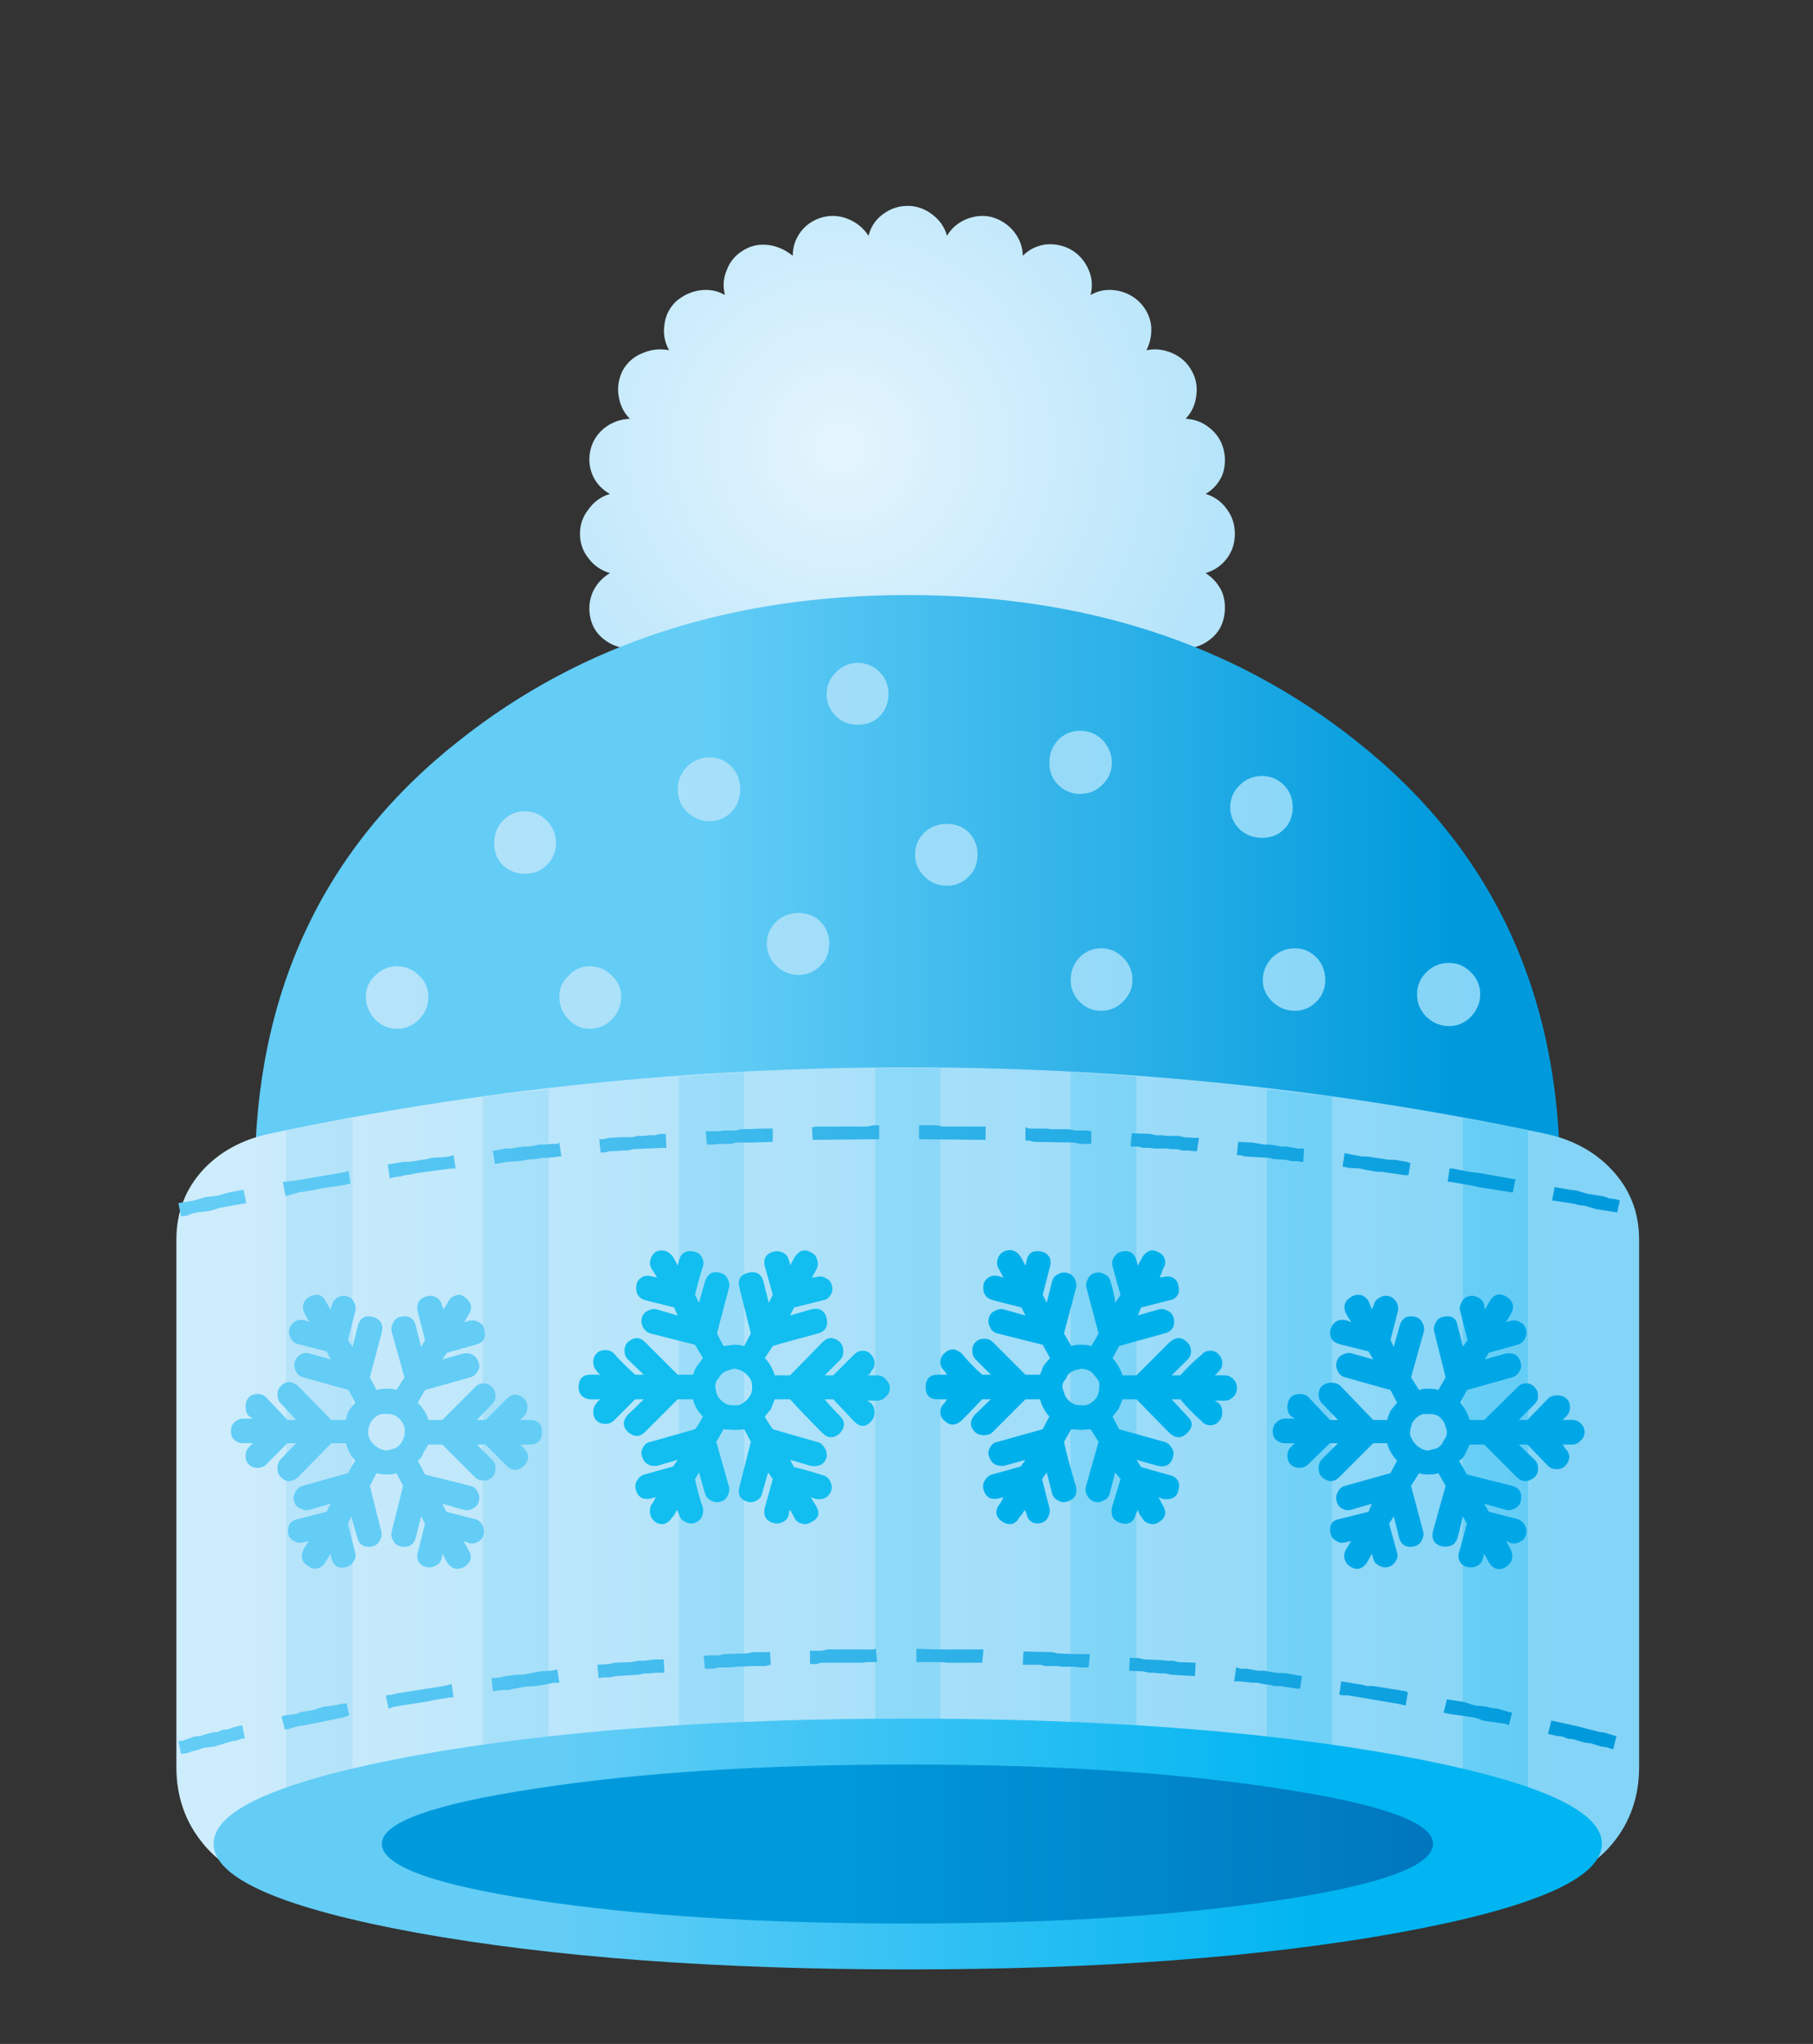 <svg xmlns="http://www.w3.org/2000/svg" xmlns:xlink="http://www.w3.org/1999/xlink" preserveAspectRatio="none" width="284" height="320"><rect width="100%" height="100%" fill="#333333" stroke="none"/><defs><radialGradient id="a" gradientUnits="userSpaceOnUse" cx="0" cy="0" r="29.137" fx="0" fy="0" gradientTransform="matrix(1 0 0 -1 472.5 371.55)" spreadMethod="pad"><stop offset="0%" stop-color="#E5F5FD"/><stop offset="100%" stop-color="#B6E4FA"/></radialGradient><linearGradient id="b" gradientUnits="userSpaceOnUse" x1="518.475" y1="426.35" x2="462.025" y2="426.35" spreadMethod="pad"><stop offset="0%" stop-color="#009ADC"/><stop offset="100%" stop-color="#63CDF6"/></linearGradient><linearGradient id="c" gradientUnits="userSpaceOnUse" x1="426.488" y1="448.55" x2="527.712" y2="448.55" spreadMethod="pad"><stop offset="0%" stop-color="#CDECFC"/><stop offset="100%" stop-color="#83D4F7"/></linearGradient><linearGradient id="d" gradientUnits="userSpaceOnUse" x1="524.5" y1="450.3" x2="431.8" y2="450.3" spreadMethod="pad"><stop offset="0%" stop-color="#63CDF6"/><stop offset="100%" stop-color="#B6E4FA"/></linearGradient><linearGradient id="e" gradientUnits="userSpaceOnUse" x1="524.45" y1="448.3" x2="431.95" y2="448.3" spreadMethod="pad"><stop offset="0%" stop-color="#63CDF6"/><stop offset="100%" stop-color="#B6E4FA"/></linearGradient><linearGradient id="f" gradientUnits="userSpaceOnUse" x1="524.45" y1="447.1" x2="431.95" y2="447.1" spreadMethod="pad"><stop offset="0%" stop-color="#63CDF6"/><stop offset="100%" stop-color="#B6E4FA"/></linearGradient><linearGradient id="g" gradientUnits="userSpaceOnUse" x1="524.45" y1="446.75" x2="431.95" y2="446.75" spreadMethod="pad"><stop offset="0%" stop-color="#63CDF6"/><stop offset="100%" stop-color="#B6E4FA"/></linearGradient><linearGradient id="h" gradientUnits="userSpaceOnUse" x1="524.462" y1="450.3" x2="431.938" y2="450.3" spreadMethod="pad"><stop offset="0%" stop-color="#63CDF6"/><stop offset="100%" stop-color="#B6E4FA"/></linearGradient><linearGradient id="i" gradientUnits="userSpaceOnUse" x1="508.438" y1="476.6" x2="451.663" y2="476.6" spreadMethod="pad"><stop offset="0%" stop-color="#00B5F1"/><stop offset="100%" stop-color="#63CDF6"/></linearGradient><linearGradient id="j" gradientUnits="userSpaceOnUse" x1="470.488" y1="476.6" x2="517.212" y2="476.6" spreadMethod="pad"><stop offset="0%" stop-color="#009ADC"/><stop offset="100%" stop-color="#0076BD"/></linearGradient><linearGradient id="k" gradientUnits="userSpaceOnUse" x1="527.462" y1="426.05" x2="425.538" y2="426.05" spreadMethod="pad"><stop offset="0%" stop-color="#009ADC"/><stop offset="100%" stop-color="#63CDF6"/></linearGradient><linearGradient id="l" gradientUnits="userSpaceOnUse" x1="527.487" y1="465.9" x2="425.813" y2="465.9" spreadMethod="pad"><stop offset="0%" stop-color="#009ADC"/><stop offset="100%" stop-color="#63CDF6"/></linearGradient><linearGradient id="m" gradientUnits="userSpaceOnUse" x1="436.5" y1="413" x2="521.4" y2="413" spreadMethod="pad"><stop offset="0%" stop-color="#B6E4FA"/><stop offset="100%" stop-color="#83D4F7"/></linearGradient><linearGradient id="n" gradientUnits="userSpaceOnUse" x1="437.475" y1="401.35" x2="521.925" y2="401.35" spreadMethod="pad"><stop offset="0%" stop-color="#B6E4FA"/><stop offset="100%" stop-color="#83D4F7"/></linearGradient><linearGradient id="o" gradientUnits="userSpaceOnUse" x1="437.475" y1="413" x2="521.925" y2="413" spreadMethod="pad"><stop offset="0%" stop-color="#B6E4FA"/><stop offset="100%" stop-color="#83D4F7"/></linearGradient><linearGradient id="p" gradientUnits="userSpaceOnUse" x1="437.475" y1="397.35" x2="521.925" y2="397.35" spreadMethod="pad"><stop offset="0%" stop-color="#B6E4FA"/><stop offset="100%" stop-color="#83D4F7"/></linearGradient><linearGradient id="q" gradientUnits="userSpaceOnUse" x1="437.475" y1="390.2" x2="521.925" y2="390.2" spreadMethod="pad"><stop offset="0%" stop-color="#B6E4FA"/><stop offset="100%" stop-color="#83D4F7"/></linearGradient><linearGradient id="r" gradientUnits="userSpaceOnUse" x1="437.475" y1="402.3" x2="521.925" y2="402.3" spreadMethod="pad"><stop offset="0%" stop-color="#B6E4FA"/><stop offset="100%" stop-color="#83D4F7"/></linearGradient><linearGradient id="s" gradientUnits="userSpaceOnUse" x1="437.475" y1="409" x2="521.925" y2="409" spreadMethod="pad"><stop offset="0%" stop-color="#B6E4FA"/><stop offset="100%" stop-color="#83D4F7"/></linearGradient><linearGradient id="t" gradientUnits="userSpaceOnUse" x1="437.475" y1="411.65" x2="521.925" y2="411.65" spreadMethod="pad"><stop offset="0%" stop-color="#B6E4FA"/><stop offset="100%" stop-color="#83D4F7"/></linearGradient><linearGradient id="u" gradientUnits="userSpaceOnUse" x1="437.475" y1="395.35" x2="521.925" y2="395.35" spreadMethod="pad"><stop offset="0%" stop-color="#B6E4FA"/><stop offset="100%" stop-color="#83D4F7"/></linearGradient><linearGradient id="v" gradientUnits="userSpaceOnUse" x1="437.475" y1="398.7" x2="521.925" y2="398.7" spreadMethod="pad"><stop offset="0%" stop-color="#B6E4FA"/><stop offset="100%" stop-color="#83D4F7"/></linearGradient><linearGradient id="w" gradientUnits="userSpaceOnUse" x1="437.475" y1="412.75" x2="521.925" y2="412.75" spreadMethod="pad"><stop offset="0%" stop-color="#B6E4FA"/><stop offset="100%" stop-color="#83D4F7"/></linearGradient><path fill="#FFF" fill-opacity="0" d="M284 0H0v320h284V0z" id="x"/><path fill="url(#a)" d="M485.55 355.45q-.65-.8-1.65-1.1-.95-.25-1.95.15-.95.4-1.45 1.25-.25-.95-1.1-1.6-.85-.65-1.85-.65-1.05 0-1.9.65-.8.6-1.05 1.6-.55-.85-1.5-1.25t-1.95-.15q-1.05.3-1.65 1.1-.6.8-.6 1.8-.8-.65-1.75-.8-1.05-.15-1.9.35-.95.55-1.3 1.5-.4.9-.15 1.9-.85-.5-1.9-.35-1 .15-1.8.85-.75.75-.85 1.75-.15 1 .35 1.9-1-.2-1.95.2-.95.35-1.5 1.25-.5.95-.35 1.95.15 1.05.85 1.75-1.05.05-1.85.65-.85.65-1.1 1.65-.25 1 .15 1.95.4.9 1.3 1.4-1 .3-1.6 1.15-.65.8-.65 1.85t.65 1.85q.6.8 1.6 1.1-.9.55-1.3 1.45-.4.95-.15 2 .25 1 1.1 1.6.8.6 1.85.6-.7.75-.85 1.8-.15 1.05.35 1.9.55.9 1.5 1.3 1 .4 1.95.15-.5.9-.35 1.9.1 1.05.85 1.75.8.75 1.8.85 1.05.15 1.9-.35-.25 1 .15 1.95.4 1 1.3 1.5t1.9.35q1-.15 1.75-.85 0 1.05.6 1.85.6.85 1.65 1.1 1 .25 1.95-.15t1.5-1.3q.25 1 1.05 1.65.85.65 1.9.65 1 0 1.85-.65.85-.65 1.1-1.55.5.8 1.45 1.2 1 .4 1.95.15 1-.25 1.65-1.1.65-.85.65-1.85.65.7 1.7.85 1.05.15 1.95-.35.9-.5 1.3-1.5.4-.95.15-1.95.9.5 1.9.35 1-.1 1.75-.85.75-.7.9-1.75.1-.95-.35-1.9.95.25 1.9-.15t1.45-1.3q.55-.85.4-1.9-.1-1.05-.8-1.8.95 0 1.75-.6.85-.6 1.1-1.6.25-1.05-.1-2-.4-.9-1.25-1.45 1-.3 1.6-1.1.6-.8.6-1.85t-.6-1.85q-.6-.85-1.6-1.15.85-.5 1.25-1.4.35-.95.1-1.95-.25-1-1.1-1.65-.75-.6-1.75-.65.7-.75.8-1.75.15-1.05-.4-1.95-.5-.85-1.45-1.25t-1.9-.2q.45-.9.35-1.9-.15-1-.9-1.75-.75-.7-1.75-.85-1.05-.15-1.9.35.25-1-.15-1.9-.4-.95-1.3-1.5-.9-.5-1.95-.4-1 .15-1.7.85 0-.95-.65-1.8z" id="y"/><path fill="url(#b)" d="M477.55 382.75q-19.95 0-33.75 10.95-15.35 12.1-15.35 32.75 0 17.95 12.8 30.7 12.8 12.8 30.7 12.8h11.15q17.95 0 30.75-12.8 12.75-12.75 12.75-30.7 0-20.65-15.35-32.75-13.8-10.95-33.7-10.95z" id="z"/><path fill="url(#c)" d="M532.55 431.2q0-3.1-2.1-5.3-1.9-2-4.9-2.65-23.45-5-48-5t-48.05 5q-3 .65-4.9 2.65-2.05 2.2-2.05 5.3v39.65q0 3.35 2.05 5.8 2.1 2.55 4.9 2.15 48.05-7.2 96.05 0 2.8.4 4.95-2.15 2.05-2.45 2.05-5.8V431.2z" id="A"/><path fill="url(#d)" d="M435.8 422.05q-4.25.75-5 .95v55.55l5-.65v-55.85z" id="B"/><path fill="url(#e)" d="M450.55 419.9l-4.95.55v56.3l4.95-.4V419.9z" id="C"/><path fill="url(#f)" d="M465.25 418.6l-4.9.35v56.65l4.9-.2v-56.8z" id="D"/><path fill="url(#g)" d="M480 418.3h-4.9v56.9h4.9v-56.9z" id="E"/><path fill="url(#f)" d="M494.75 418.95l-4.95-.35v56.8l4.95.2v-56.65z" id="F"/><path fill="url(#e)" d="M509.45 420.45l-4.9-.55v56.45l4.9.4v-56.3z" id="G"/><path fill="url(#h)" d="M524.2 423q-.95-.25-4.9-.95v55.85l4.9.65V423z" id="H"/><path fill="url(#i)" d="M514.4 483.3q15.35-2.8 15.35-6.7 0-3.85-15.35-6.65-15.35-2.75-36.85-2.75-21.55 0-36.9 2.75-15.3 2.8-15.3 6.65 0 3.9 15.3 6.7 15.3 2.75 36.9 2.75 21.55 0 36.85-2.75z" id="I"/><path fill="url(#j)" d="M517.05 476.6q0-2.4-11.6-4.15-11.65-1.8-27.9-1.8t-27.95 1.8Q438 474.2 438 476.6q0 2.5 11.6 4.25 11.55 1.75 27.95 1.75 16.35 0 27.9-1.75 11.6-1.75 11.6-4.25z" id="J"/><path fill="url(#k)" d="M435.5 427h.15l-.15-1-.15.1-3.8.65-.85.1h-.15l.2 1.05h.15l.85-.25 1.25-.2.4-.1 1.75-.25.35-.1m7.15-2l-.9.05-.4.1-1.3.2h-.45l-1.15.2.15 1.05.35-.1.45-.05.35-.1.45-.05.4-.1 2.6-.35h.35l-.15-1-.35.1-.4.05m-19.3 4.4l.35-.15.4-.1.9-.1.85-.25 1.95-.35-.2-1-1.1.2-.85.25-.9.1-.85.25-1.2.2.2 1 .45-.05m52.05-6.8h-.45l-.45.1h-3.85l-.3.05.05.95 5-.05v-1.05m3 1.05l5 .05v-1h-3.25l-.45-.1h-1.3v1.05m-27.2.35h-.45l-.4.05h-.45l-.85.15h-.45l-.85.15h-.45l-.8.15h-.15l.15 1h.1l.85-.15.85-.05.9-.15h.4l.45-.1h.45l.85-.1h.15l-.15-1.05-.15.1m7.75-.75l-.4.1h-.45l-.4.05h-.45l-.45.1h-.85l-.85.05-.45.1h-.3l.1 1h.25l.45-.1h.45l.4-.05h.45l.45-.1 2.15-.1h.35l-.05-1.05h-.4m4.75-.25l-.4.05h-.95l.1 1h.5l.4-.05h.9l.4-.1h1.3l1.45-.05v-1h-.65l-1.75.05-.4.1h-.9m48.4 1.95h-.4l-1.3-.25-.15 1 .4.1.9.05.4.1.9.15h.35l1.7.25h.3l.15-.9-.3-.1-.85-.15h-.45l-1.65-.25m11.15 1.7h-.15l-2.5-.45-.85-.1-1.25-.25h-.2l-.15 1h.15l1.75.3.4.1 2.55.4h.05l.2-1m-31.9-2.65v-.95L491 423h-.85l-.45-.1h-1.3l-.4-.05h-1.3l-.3-.1v1h.2l.45.1 3 .05.45.1h.85m8.1-.45h-.25l-.85-.05-.45-.1h-.85l-.4-.05h-.45l-.45-.1-1.35-.05-.1 1h.55l.4.1h.45l.4.05h.9l.4.05h.4l.4.1h.45l.4.05h.25l.15-1m4 .35l-1.05-.05-.1 1h.25l.4.1 1.75.1.4.1.9.05.4.1h.45l.35.05h.1l.05-1h-.45l-.85-.15h-.4l-.9-.15h-.4l-.9-.15m27.65 4.35l-.35-.1-.45-.05-.4-.15-1.25-.2-.85-.25-.45-.05-1.15-.2-.2 1 1.65.25.35.1.45.05.85.25 1.6.25.2-.9z" id="K"/><path fill="url(#l)" d="M455.5 463l-.4.1-.9.05.1 1 .4-.05h.45l.45-.1 1.7-.1.45-.1h.45l.4-.05h.65l-.05-1h-.65l-.85.1h-.45l-.45.1-1.3.05m-4.3.5l-.45.1-.85.05-1.3.25h-.45l-.85.1-.4.1-.45.05h-.2l.1 1 .65-.1h.45l1.3-.25.85-.05.9-.15.4-.1h.45l-.15-1m31.95-.5l.1-1h-3.55l-1.5-.05v1h1.95l.4.05h2.6m-15.95-.8h-1.3l-.45.1-1.75.05-.4.1h-.85l-.25.05.1.95h.65l.4-.1h.9l.4-.05 1.3-.05h.85l.45-.1-.05-.95m4.3-.2l-.45.1h-.85v1h.45l.4-.1h3.05l.4-.05h.75l-.1-1-.2.05h-3.45m-32.75 3.4l-.45.05.2 1 .45-.15 2.55-.4.4-.1 1.3-.2h.2l-.15-1-.6.15-3.5.55-.4.1m-5.1.9l-.8.25-.9.15-.4.15-.85.1-.25.1.25.95h.2l.85-.25.45-.05 2.95-.6.4-.15-.2-.9-.45.05-.4.1-.85.1m-6.15 1.4l-.65.15-.4.15-.45.05-.35.15-.45.05-.85.25-.45.05-.85.3-.35.05.2.95.45-.05.4-.15.45-.1.35-.15.85-.1 1.3-.4.35-.05.45-.15h.2l-.2-1m63.65-4.35l.1-1h-1.1l-1.3-.05-.45-.1-2.15-.05-.05 1h1.3l.4.1h.9l.4.05h.85l.45.05h.65m4.1.3l.45.1h.4l.4.05h.4l.45.1 1.7.1h.1l.05-1-1.3-.05-.4-.1h-.45l-.4-.05-1.3-.05-.45-.1h-.45l-.2-.05-.05 1 1.05.05m30.45 4.7l.65.15.45.05.35.15.45.05.85.25.45.05.8.25.4.05.45.15h.05l.25-1h-.1l-.8-.25-.4-.05-1.75-.45-1.85-.4-.25 1m-4.65-2.05l-.9-.1-.75-.25-1.3-.2-.25 1 .45.1 1.75.25.4.1.35.15 1.75.25.2.1.25-.95-.25-.05-.85-.25-.45-.05-.4-.1m-10.9-1.9l-.15 1 .25.05h.4l3.85.65.4.1h.1l.15-.95-.1-.1-2.5-.4h-.45l-.4-.1-1.55-.25m-3.35.55h.25l.15-.95-1.15-.2-.85-.05-.85-.15h-.45l-.85-.15h-.45l-.35-.1-.15 1.05h.45l.85.1h.45l.4.1.45.05.4.1h.45l1.25.2z" id="L"/><path fill="url(#m)" d="M439.15 410.65q-.95 0-1.65.7-.7.65-.7 1.6 0 .95.7 1.7.7.7 1.65.7t1.65-.7q.7-.7.7-1.7 0-.95-.7-1.6-.7-.7-1.65-.7z" id="M"/><path fill="url(#n)" d="M448.75 399q-.95 0-1.65.7-.65.7-.65 1.7t.65 1.65q.7.65 1.65.65 1 0 1.65-.65.7-.7.7-1.65 0-1-.7-1.7t-1.65-.7z" id="N"/><path fill="url(#o)" d="M453.65 410.65q-.95 0-1.6.7-.7.65-.7 1.6 0 1 .7 1.7.65.7 1.6.7.95 0 1.65-.7t.7-1.7q0-.95-.7-1.6-.7-.7-1.65-.7z" id="O"/><path fill="url(#p)" d="M462.65 394.95q-.95 0-1.7.7-.7.75-.7 1.7 0 1 .7 1.7.75.7 1.7.7t1.65-.7q.65-.7.65-1.7t-.65-1.7q-.7-.7-1.65-.7z" id="P"/><path fill="url(#q)" d="M473.8 387.85q-.95 0-1.65.7t-.7 1.65q0 .95.7 1.65.65.65 1.65.65 1 0 1.65-.65.65-.65.65-1.65 0-1-.65-1.65-.7-.7-1.65-.7z" id="Q"/><path fill="url(#r)" d="M480.5 399.95q-1 0-1.7.65-.7.7-.7 1.65t.7 1.65q.7.7 1.7.7.95 0 1.65-.7.65-.65.65-1.65 0-.95-.65-1.65-.65-.65-1.65-.65z" id="R"/><path fill="url(#s)" d="M469.35 406.65q-1 0-1.7.65-.7.7-.7 1.65t.7 1.65q.7.7 1.7.7.95 0 1.65-.7.65-.65.65-1.65 0-.95-.65-1.65-.65-.65-1.65-.65z" id="S"/><path fill="url(#t)" d="M492.1 409.3q-.95 0-1.65.7-.65.7-.65 1.7 0 .9.65 1.6.7.7 1.65.7t1.65-.7q.7-.7.7-1.6 0-1-.7-1.7t-1.65-.7z" id="T"/><path fill="url(#u)" d="M490.5 392.95q-.95 0-1.65.7-.65.7-.65 1.7t.65 1.65q.7.7 1.65.7 1 0 1.7-.7t.7-1.65q0-.95-.7-1.7-.7-.7-1.7-.7z" id="U"/><path fill="url(#v)" d="M504.2 396.35q-1 0-1.7.7t-.7 1.65q0 .95.7 1.65.7.65 1.7.65t1.65-.65q.65-.65.65-1.65 0-1-.65-1.65-.7-.7-1.65-.7z" id="V"/><path fill="url(#t)" d="M506.65 409.3q-.95 0-1.7.7-.7.75-.7 1.7 0 .9.7 1.6.75.7 1.7.7t1.65-.7q.65-.7.65-1.6 0-1-.65-1.7-.7-.7-1.65-.7z" id="W"/><path fill="url(#w)" d="M518.25 410.4q-1 0-1.7.7t-.7 1.65q0 1 .7 1.7.75.7 1.7.7t1.65-.7q.7-.75.7-1.7t-.7-1.65q-.7-.7-1.65-.7z" id="X"/><path fill="#63CDF6" d="M446.3 442.3q-.25-.3-.65-.3t-.65.3l-2.45 2.45h-1.05q-.2-.7-.8-1.3l.55-.95 3.4-.95q.35-.1.55-.45.2-.3.1-.6-.25-.85-1.15-.75l-1.6.45.35-.5 2.15-.6q.9-.25.65-1.15-.05-.35-.4-.55-.35-.2-.75-.1l-.35.1.35-.6q.45-.75-.35-1.3-.3-.25-.65-.1-.4.1-.55.45l-.35.6-.15-.35q-.05-.35-.4-.55-.35-.2-.7-.1-.9.25-.7 1.15l.55 2.15-.3.5-.4-1.6q-.25-.85-1.15-.65-.4.1-.55.45-.2.35-.1.7l.95 3.4-.6.95q-.2-.1-.7-.1-.5 0-.8.1l-.5-.95.9-3.4q.2-.9-.7-1.15-.85-.2-1.1.65l-.4 1.6-.35-.5.55-2.15q.1-.35-.1-.7-.15-.35-.55-.45-.35-.1-.7.1-.3.2-.4.55l-.1.35-.4-.65q-.15-.35-.5-.45-.35-.05-.7.15t-.45.55q-.1.35.1.7l.35.65-.35-.15q-.85-.15-1.15.65-.1.35.1.7.15.35.55.45l2.15.55.3.6-1.6-.45q-.35-.1-.7.1-.3.2-.4.55-.1.35.1.7.15.35.55.45l3.4.95.5.95q-.05.05-.45.55-.2.4-.25.75h-1.1l-2.5-2.55q-.7-.6-1.3 0-.25.25-.25.65t.25.65l1.15 1.25h-.65l-1.6-1.7q-.25-.25-.65-.25t-.65.25q-.25.3-.25.7 0 .45.25.7l.3.2h-.7q-.4 0-.7.3-.25.25-.25.65t.25.65q.3.25.7.25h.7l-.3.3q-.25.25-.25.65t.25.65q.25.25.65.25t.65-.25l1.6-1.6h.65l-1.15 1.2q-.25.25-.25.7 0 .4.25.65.6.6 1.3 0l2.5-2.55h1.1q.25.85.7 1.3l-.55.95-3.4.95q-.35.1-.55.45-.2.35-.1.7.1.4.45.55.35.2.7.1l1.6-.45-.3.6-2.15.55q-.85.15-.75 1.1.1.4.45.55.35.2.7.1l.4-.1-.4.65q-.35.85.4 1.25.3.25.7.15.35-.1.55-.45l.4-.65.05.35q.3.9 1.15.65.35-.1.55-.45.2-.3.1-.6l-.55-2.2.25-.55.45 1.6q.25.85 1.15.65.4-.1.55-.45.2-.35.1-.7l-.85-3.4.5-.95q.3.1.8.1t.7-.1l.5.95-.85 3.4q-.1.35.1.7.15.35.55.45.9.2 1.15-.65l.4-1.6.3.55-.55 2.2q-.1.4.1.7.2.3.55.35.35.1.7-.1.35-.15.45-.55l.05-.35.35.65q.5.75 1.3.35.8-.55.3-1.3l-.35-.65.4.15q.35.1.7-.1t.4-.55q.1-.35-.1-.7-.15-.35-.55-.45l-2.15-.55-.3-.6 1.6.45q.35.1.7-.1.35-.15.45-.55.1-.35-.1-.7-.15-.35-.55-.45l-3.4-.85-.55-1.05q.3-.15.4-.55l.4-.65h1.05l2.45 2.45q.25.25.65.25t.65-.25q.25-.25.25-.65t-.25-.65l-1.15-1.15h.65l1.6 1.6q.6.6 1.3 0 .6-.7 0-1.3l-.3-.3h.7q.95 0 .95-.95 0-.9-.95-.9h-.7l.3-.3q.25-.25.25-.65t-.25-.65q-.7-.6-1.3 0l-1.6 1.6h-.65l1.15-1.2q.25-.25.25-.6 0-.4-.25-.65m-7.25 2.15q.5.3.65.85.1.6-.15 1-.25.55-.8.65l-.35.1q-.35 0-.75-.25-.5-.35-.65-.85-.1-.45.15-1 .35-.55.85-.65h.4q.4 0 .65.15z" id="Y"/><path fill="#12BEF0" d="M458.6 432.1q-.3.25-.4.6-.1.4.1.7l.4.65-.45-.1q-.35-.1-.65.05-.35.2-.45.55-.15.95.65 1.2l2.2.55q.05.2.25.6l-1.55-.45q-.35-.1-.7.1-.35.15-.45.55-.1.35.1.7t.55.45l3.35.85.6 1-.45.6q-.1.1-.3.65h-1.15l-2.45-2.45q-.6-.6-1.3 0-.25.25-.25.65t.25.65l1.2 1.15h-.65q-1.1-1-1.6-1.6-.25-.25-.65-.25t-.65.25q-.25.25-.25.65t.25.65q.05.15.3.3h-.75q-.9 0-.9.95 0 .4.25.65.3.25.65.25h.75q-.25.15-.3.3-.25.25-.25.65t.25.65q.25.25.65.25t.65-.25l1.6-1.6h.65q-.8.8-1.2 1.15-.6.7 0 1.3.7.6 1.3 0l2.45-2.45h1.15q.15.7.75 1.3-.35.65-.6.95l-3.35.95q-.35.05-.55.4-.2.35-.1.65.25.85 1.15.75l1.55-.45-.35.5q-1.95.55-2.15.6-.35.1-.55.45-.2.3-.1.7.25.85 1.15.65l.35-.1q-.2.45-.35.6-.3.8.35 1.3.35.2.7.1.35-.15.55-.5.1-.05.35-.55l.15.35q.1.4.45.55.35.2.7.1.75-.25.65-1.15-.35-.95-.6-2.15l.3-.5.45 1.55q.1.4.45.55.35.2.7.1.4-.1.55-.45.2-.35.1-.7l-.95-3.35.55-.95.75.05q.5 0 .8-.05l.5.95-.85 3.35q-.25.9.6 1.15.35.1.7-.1t.4-.55l.45-1.55.35.5-.6 2.15q-.2.9.65 1.15.4.1.75-.1t.4-.55q0-.2.1-.35l.35.65q.15.3.55.4.35.1.65-.1.9-.4.4-1.25l-.4-.65.4.15q.9.1 1.15-.65.1-.35-.1-.7-.15-.35-.55-.45-1.45-.45-2.15-.6l-.3-.55 1.55.45q.95.15 1.2-.65.05-.4-.15-.7-.25-.4-.6-.45l-3.3-.95q-.55-.8-.6-.95l.45-.55.3-.75h1.15q.8.9 2.45 2.55.6.6 1.3 0 .6-.7 0-1.3-.8-.8-1.15-1.25h.65l1.55 1.65q.7.7 1.3 0 .25-.25.25-.65 0-.45-.25-.7l-.3-.2h.75q.4 0 .65-.3.3-.25.3-.65 0-.35-.3-.65-.25-.3-.65-.3h-.75q.2-.05.3-.3.25-.25.25-.6 0-.4-.25-.65-.25-.3-.65-.3-.35 0-.65.3l-1.55 1.55h-.65l1.15-1.15q.25-.25.25-.65 0-.45-.25-.7-.7-.6-1.3 0l-2.45 2.5h-1.15q-.25-.8-.75-1.3l.6-.9q.6-.2 3.4-.95.85-.25.65-1.15-.25-.9-1.2-.65l-1.55.45.3-.6 2.2-.55q.35-.05.55-.4.2-.3.1-.7-.1-.4-.45-.55-.35-.2-.7-.1l-.35.05q.05-.1.35-.65.15-.3.05-.65-.1-.4-.4-.55-.75-.5-1.3.3-.05.1-.35.65 0-.25-.1-.4-.05-.35-.4-.55-.35-.2-.75-.1-.85.25-.65 1.1l.6 2.15-.3.6-.4-1.6q-.25-.9-1.2-.65-.85.25-.6 1.15l.85 3.4q-.15.3-.5.95-.3-.1-.8-.1l-.75.1q-.35-.65-.5-.95l.9-3.4q.1-.35-.1-.7-.15-.35-.55-.45-.85-.25-1.15.65l-.45 1.6-.3-.6q.35-1.4.6-2.15.1-.35-.1-.7-.15-.3-.55-.4-.9-.2-1.15.65l-.1.4-.35-.65q-.5-.7-1.3-.4m5.85 8.8q.3 0 .7.2.55.4.65.8.15.65-.15 1.1-.35.5-.85.65h-.35q-.45 0-.65-.15-.55-.35-.65-.85-.2-.65.15-1 .3-.55.85-.65l.3-.1z" id="Z"/><path fill="#00B0EB" d="M496.9 432.75q-.1-.4-.4-.55-.75-.5-1.3.3l-.35.65-.1-.4q-.25-.85-1.15-.65-.35.1-.55.45-.2.3-.1.65.5 1.85.6 2.15l-.4.6q-.05-.65-.35-1.6-.1-.4-.45-.55-.35-.2-.7-.1-.4.1-.55.45-.2.35-.1.7l.9 3.4q-.15.3-.55.95-.25-.1-.75-.1-.55 0-.75.1l-.55-.95.9-3.4q.1-.35-.1-.7-.15-.35-.55-.45-.35-.1-.7.1-.35.15-.45.55l-.4 1.6-.3-.6.55-2.15q.1-.4-.05-.7-.2-.3-.55-.4-1-.2-1.15.65l-.1.4q-.3-.55-.35-.65-.5-.75-1.3-.4-.35.2-.45.6-.1.4.1.7.3.55.35.65l-.35-.1q-.4-.1-.7.05-.35.2-.45.55-.15.95.7 1.2l2.15.55.3.6-1.6-.45q-.35-.1-.7.1-.35.15-.45.55-.1.35.1.7.15.35.55.45l3.4.85.55 1q-.1.1-.5.6l-.25.65h-1.1l-2.45-2.45q-.25-.25-.65-.25t-.65.25q-.25.25-.25.65t.25.65l1.15 1.15h-.65q-.9-.8-1.55-1.6-.7-.6-1.3 0-.3.25-.3.65t.3.65l.2.3h-.7q-.9 0-.9.95 0 .9.9.9h.7l-.2.3q-.3.25-.3.65t.3.65q.6.6 1.3 0 .5-.5 1.55-1.6h.65l-1.2 1.15q-.6.7 0 1.3.25.25.7.25.4 0 .65-.25l2.45-2.45h1.1q.2.75.7 1.3l-.5.95-3.4.95q-.35.05-.55.4-.2.35-.1.65.25.85 1.15.75l1.6-.45-.35.5-2.15.6q-.35.1-.55.45-.2.3-.1.7.25.85 1.15.65l.35-.1q-.2.45-.35.6-.5.8.35 1.3.35.2.7.1.35-.15.5-.5.15-.1.4-.55l.15.35q.05.35.35.55.3.2.7.1.4-.1.55-.45.2-.35.1-.7l-.55-2.15.35-.5.4 1.55q.1.4.45.55.3.2.65.1.9-.25.7-1.15-.6-1.95-.9-3.35l.55-.95.75.05.7-.05q.2.3.6.95l-.95 3.35q-.1.35.1.7t.55.45q.35.1.7-.1.35-.15.45-.55l.4-1.55.4.5-.65 2.15q-.15.9.65 1.15.9.25 1.15-.65l.15-.35q.05.3.35.65.15.3.55.4.35.1.65-.1.8-.45.35-1.25l-.35-.65.35.15q1 .1 1.15-.65.25-.9-.65-1.15-2-.55-2.15-.6l-.35-.55 1.6.45q.9.2 1.15-.65.1-.4-.1-.7-.2-.35-.55-.45l-3.4-.95-.5-.95.45-.55.3-.75h1.05l2.5 2.55q.7.6 1.3 0 .7-.7 0-1.3l-1.15-1.25h.65q.65.8 1.6 1.65.25.3.65.3t.65-.3q.25-.25.25-.65 0-.45-.25-.7l-.3-.2h.75q.35 0 .65-.3.25-.25.25-.65t-.25-.65q-.3-.3-.65-.3h-.75l.3-.3q.25-.25.25-.6 0-.4-.25-.65-.25-.3-.65-.3t-.65.3q-.8.65-1.6 1.55h-.65l1.15-1.15q.3-.25.3-.65 0-.45-.3-.7-.6-.6-1.3 0l-2.5 2.5h-1.05q-.2-.65-.75-1.3l.5-.9q.3-.1 3.4-.95.9-.25.7-1.15-.1-.4-.45-.55-.35-.2-.7-.1l-1.55.45.25-.6 2.15-.55q.4-.05.6-.4.15-.3.05-.7-.05-.35-.35-.55-.3-.2-.7-.1l-.35.05.25-.65q.2-.3.15-.65m-6.7 8.25l.4-.1q.3 0 .7.2.35.3.65.8.05.6-.15 1.1-.35.5-.85.65h-.35q-.45 0-.65-.15-.55-.3-.65-.85-.3-.55.15-1 .15-.5.75-.65z" id="aa"/><path fill="#00A7E7" d="M528.15 445q-.25-.25-.65-.25h-.7l.3-.3q.25-.25.25-.65t-.25-.65q-.3-.25-.7-.25-.45 0-.7.25l-1.55 1.6h-.65l1.2-1.2q.25-.25.25-.6 0-.4-.25-.65-.25-.3-.65-.3t-.65.3l-2.5 2.45h-1.1q-.2-.7-.7-1.3l.5-.95 3.4-.95q.35-.1.55-.45.2-.3.1-.6-.15-.85-1.1-.75l-1.6.45.3-.5 2.15-.6q.4-.1.55-.45.2-.35.1-.7-.1-.4-.45-.55-.35-.2-.7-.1l-.35.1.35-.6q.45-.8-.3-1.3-.8-.5-1.3.35l-.35.6-.05-.35q-.1-.4-.45-.55-.35-.2-.7-.1-.4.1-.55.45-.2.35-.1.7l.55 2.15-.35.5-.4-1.6q-.15-.85-1.1-.65-.4.1-.55.45-.2.35-.1.7l.85 3.4-.55.95q-.25-.1-.75-.1t-.7.1l-.6-.95.95-3.4q.1-.35-.1-.7-.15-.35-.55-.45-.9-.2-1.15.65l-.45 1.6-.25-.5.55-2.15q.1-.35-.1-.7t-.55-.45q-.35-.1-.7.1-.35.15-.45.55l-.15.35-.25-.65q-.25-.35-.6-.45-.4-.05-.7.15-.75.45-.4 1.25l.4.65-.4-.15q-.85-.15-1.15.65-.2.9.65 1.15l2.2.55.35.6-1.6-.45q-.35-.1-.7.1-.35.15-.45.55-.1.35.1.7.15.35.55.45l3.4.95.5.95q-.05.05-.45.55-.1.1-.3.75h-1.05l-2.45-2.55q-.25-.25-.7-.25-.4 0-.7.25-.25.25-.25.65t.25.65l1.2 1.25h-.6l-1.6-1.7q-.25-.25-.65-.25-.45 0-.7.25-.25.3-.25.7 0 .45.25.7l.3.2h-.75q-.35 0-.65.3-.25.25-.25.65t.25.65q.3.25.65.25h.75l-.3.3q-.25.25-.25.65t.25.65q.25.25.65.25t.65-.25l1.65-1.6h.6l-1.2 1.2q-.25.25-.25.7 0 .4.25.65.7.6 1.3 0l2.55-2.55h1.05q.2.75.75 1.3l-.5.95-3.4.95q-.4.1-.55.45-.2.35-.1.7.1.4.4.55.35.2.7.1l1.55-.45-.25.6-2.2.55q-.85.15-.65 1.1.1.4.45.55.3.2.65.1l.45-.1-.4.65q-.2.35-.1.7t.4.55q.75.5 1.3-.3l.35-.65.1.35q.1.4.45.55.35.2.7.1t.55-.45q.2-.3.1-.6l-.6-2.2.35-.55.4 1.6q.25.85 1.15.65.4-.1.55-.45.2-.35.1-.7l-.9-3.4.6-.95q.2.1.7.1.5 0 .75-.1l.55.95-.95 3.4q-.2.9.65 1.15.95.15 1.2-.65l.4-1.6.3.55-.6 2.2q-.1.4.1.7.2.3.55.35.4.1.75-.1t.4-.55l.1-.35.35.65q.5.8 1.3.35.7-.5.35-1.3l-.35-.65.35.15q.35.1.7-.1.35-.15.45-.55.1-.35-.1-.7t-.55-.45l-2.15-.55-.35-.6 1.6.45q.35.1.7-.1.35-.15.45-.55.2-.9-.65-1.15l-3.4-.85-.6-1.05q.3-.1.5-.55l.3-.65h1.1l2.45 2.45q.6.6 1.35 0 .25-.25.25-.65t-.25-.65l-1.2-1.15h.65l1.55 1.6q.25.25.65.25t.65-.25q.6-.7 0-1.3l-.2-.3h.7q.4 0 .65-.3.3-.25.3-.65 0-.35-.3-.65m-12.65-.05q.35-.55.85-.65h.35q.45 0 .75.15.5.4.55.85.25.5-.15 1-.25.6-.8.65l-.35.1q-.35 0-.7-.25-.4-.25-.65-.85-.1-.35.15-1z" id="ab"/></defs><use xlink:href="#x"/><use xlink:href="#y" transform="matrix(2.083 0 0 2.083 -852.541 -704.107)"/><use xlink:href="#z" transform="matrix(2.083 0 0 2.083 -852.541 -704.107)"/><use xlink:href="#A" transform="matrix(2.083 0 0 2.083 -852.541 -704.107)"/><use xlink:href="#B" transform="matrix(2.083 0 0 2.083 -852.541 -704.107)"/><use xlink:href="#C" transform="matrix(2.083 0 0 2.083 -852.541 -704.107)"/><use xlink:href="#D" transform="matrix(2.083 0 0 2.083 -852.541 -704.107)"/><use xlink:href="#E" transform="matrix(2.083 0 0 2.083 -852.541 -704.107)"/><use xlink:href="#F" transform="matrix(2.083 0 0 2.083 -852.541 -704.107)"/><use xlink:href="#G" transform="matrix(2.083 0 0 2.083 -852.541 -704.107)"/><use xlink:href="#H" transform="matrix(2.083 0 0 2.083 -852.541 -704.107)"/><use xlink:href="#I" transform="matrix(2.083 0 0 2.083 -852.541 -704.107)"/><use xlink:href="#J" transform="matrix(2.083 0 0 2.083 -852.541 -704.107)"/><use xlink:href="#K" transform="matrix(2.083 0 0 2.083 -852.541 -704.107)"/><use xlink:href="#L" transform="matrix(2.083 0 0 2.083 -852.541 -704.107)"/><use xlink:href="#M" transform="matrix(2.083 0 0 2.083 -852.541 -704.107)"/><use xlink:href="#N" transform="matrix(2.083 0 0 2.083 -852.541 -704.107)"/><use xlink:href="#O" transform="matrix(2.083 0 0 2.083 -852.541 -704.107)"/><use xlink:href="#P" transform="matrix(2.083 0 0 2.083 -852.541 -704.107)"/><use xlink:href="#Q" transform="matrix(2.083 0 0 2.083 -852.541 -704.107)"/><use xlink:href="#R" transform="matrix(2.083 0 0 2.083 -852.541 -704.107)"/><use xlink:href="#S" transform="matrix(2.083 0 0 2.083 -852.541 -704.107)"/><use xlink:href="#T" transform="matrix(2.083 0 0 2.083 -852.541 -704.107)"/><use xlink:href="#U" transform="matrix(2.083 0 0 2.083 -852.541 -704.107)"/><use xlink:href="#V" transform="matrix(2.083 0 0 2.083 -852.541 -704.107)"/><use xlink:href="#W" transform="matrix(2.083 0 0 2.083 -852.541 -704.107)"/><use xlink:href="#X" transform="matrix(2.083 0 0 2.083 -852.541 -704.107)"/><use xlink:href="#Y" transform="matrix(2.083 0 0 2.083 -852.541 -704.107)"/><use xlink:href="#Z" transform="matrix(2.083 0 0 2.083 -852.541 -704.107)"/><use xlink:href="#aa" transform="matrix(2.083 0 0 2.083 -852.541 -704.107)"/><use xlink:href="#ab" transform="matrix(2.083 0 0 2.083 -852.541 -704.107)"/></svg>